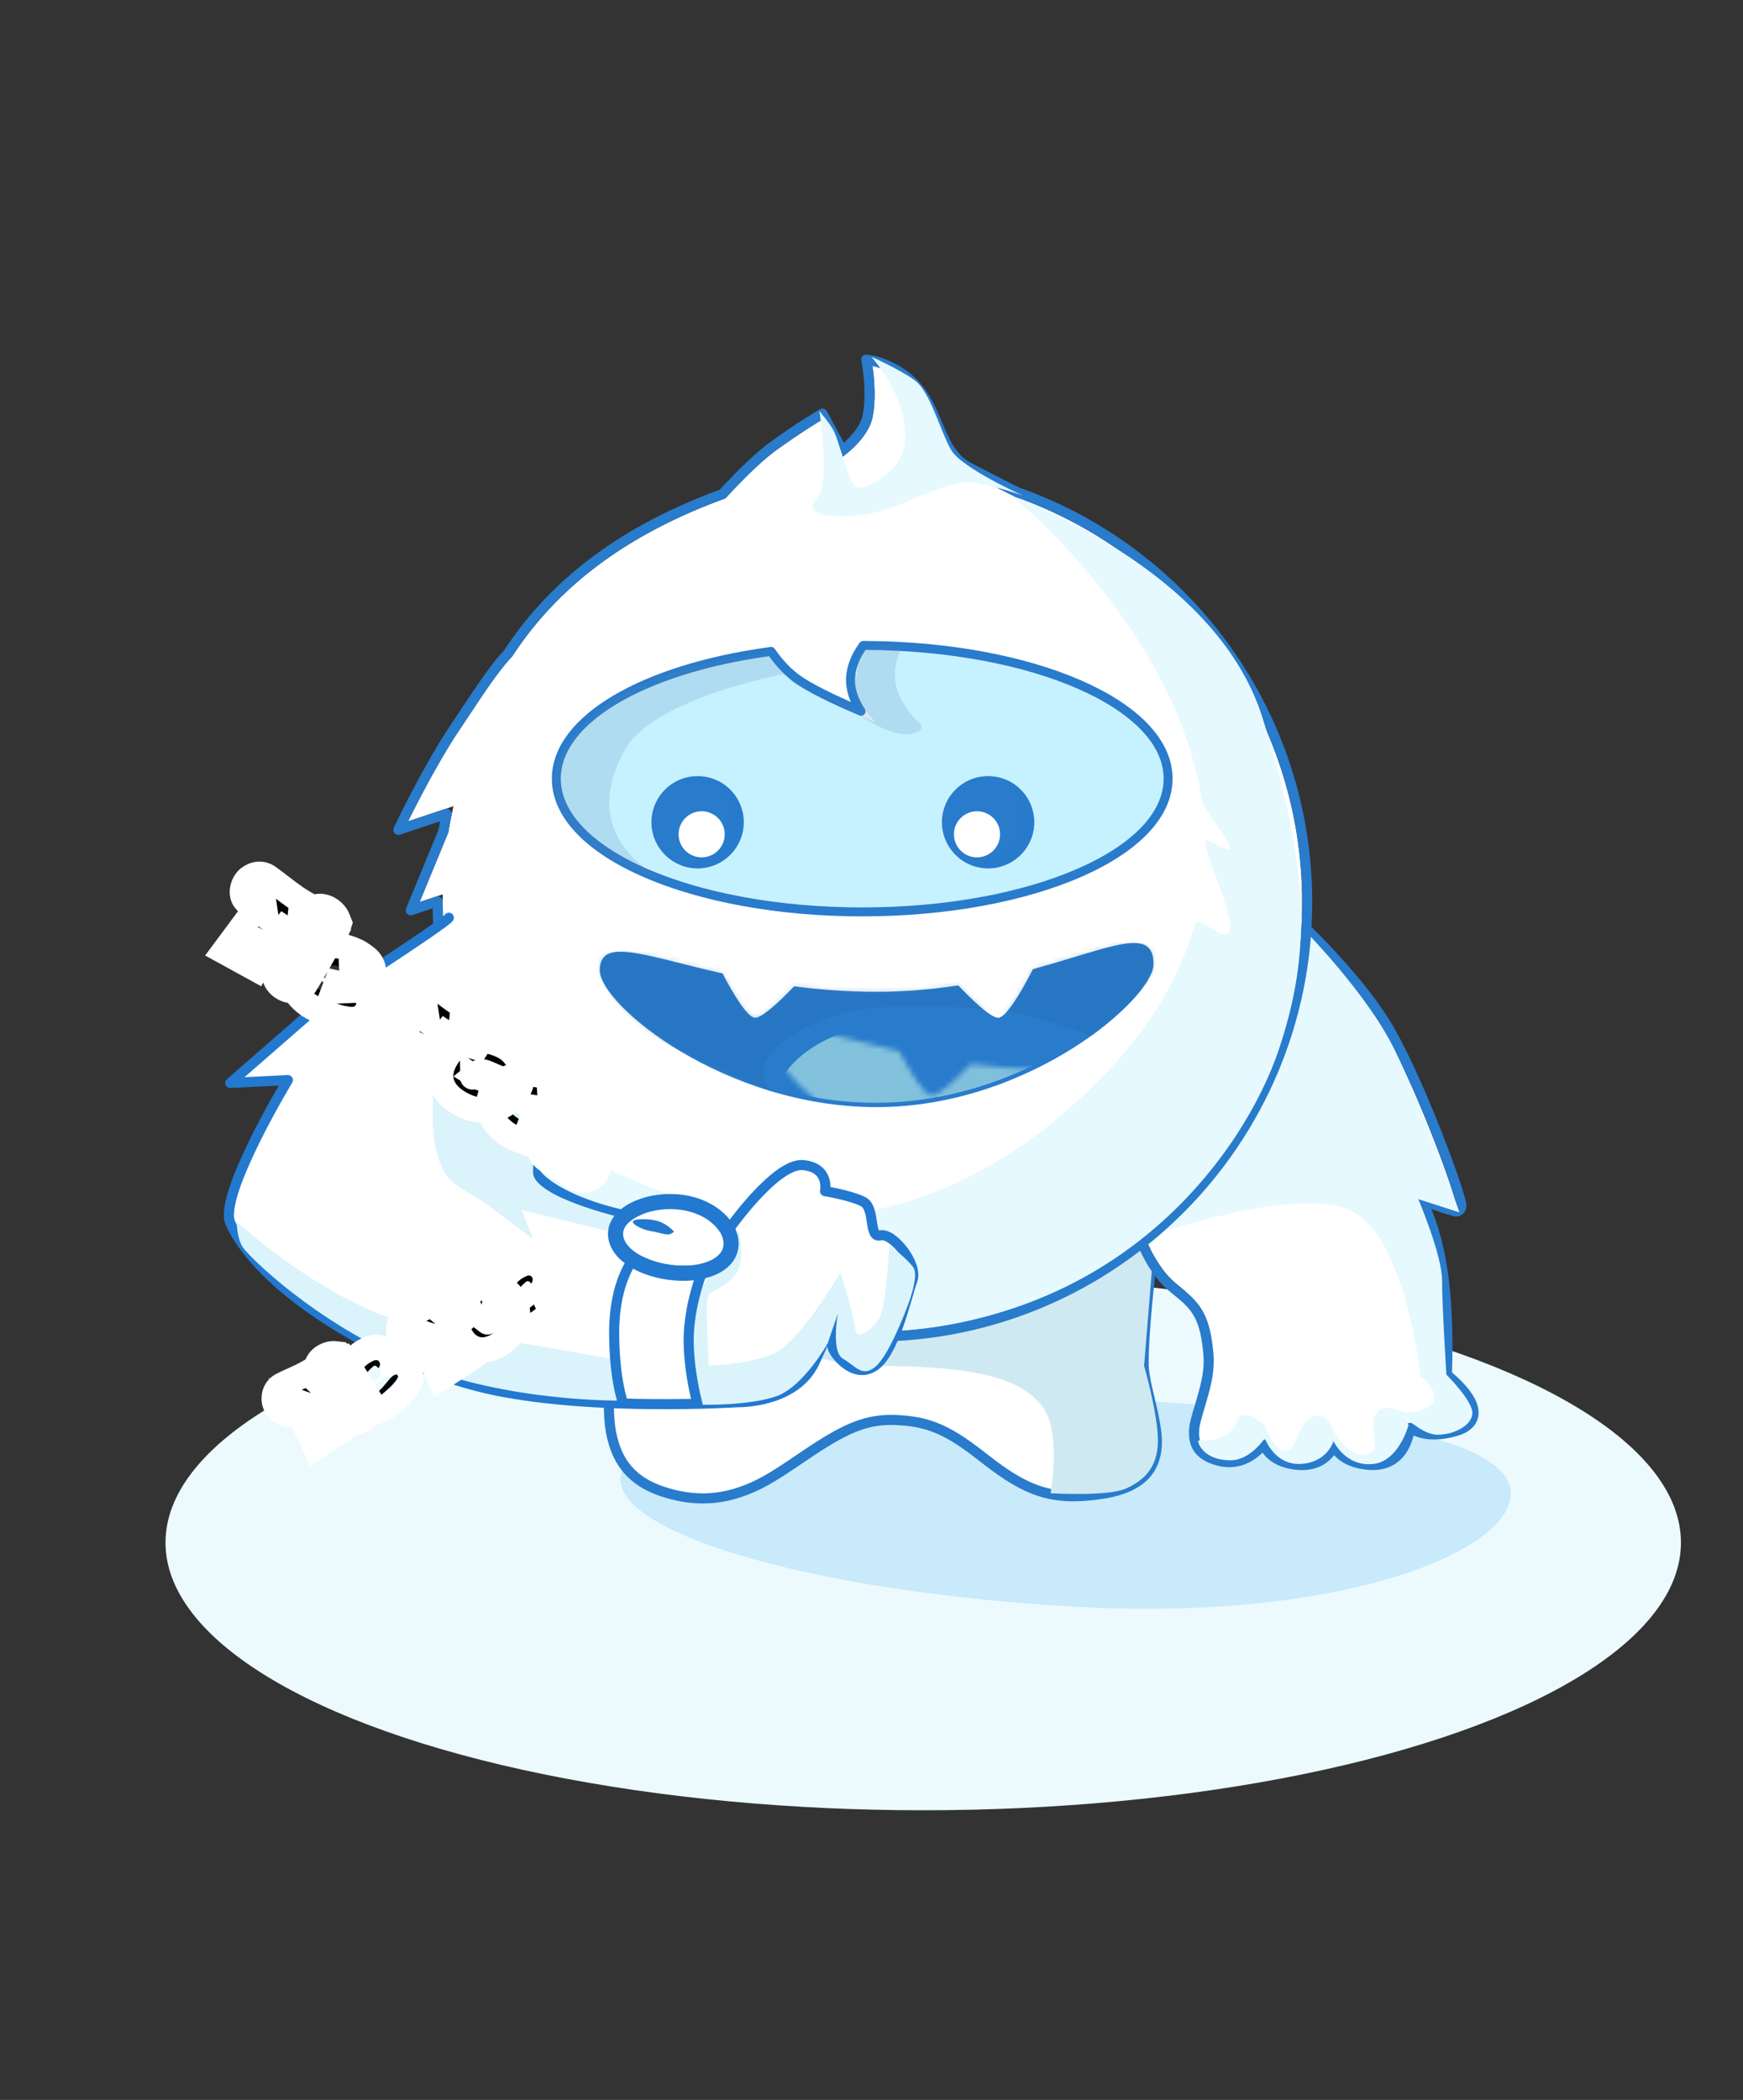 <svg xmlns="http://www.w3.org/2000/svg" width="337" height="406" viewBox="0 0 337 406" xmlns:xlink="http://www.w3.org/1999/xlink">
  <rect x="0" y="0" width="337" height="406" fill="#333333" stroke="none"/>
  <defs>
    <path id="a" d="M0.269,0.416 C0.269,0.416 3.403,13.342 4.038,24.367 C4.674,35.391 0.517,48.66 13.461,53.046 C33.764,59.837 41.337,38.201 59.018,39.238 C76.698,40.276 77.652,56.641 98.148,53.495 C114.452,50.992 105.334,37.84 105.334,29.046 C105.334,20.251 107.79,2.283 107.79,2.283 L0.269,0.416 Z"/>
    <path id="b" d="M212.614,110.434 C212.614,110.434 224.443,121.587 229.688,131.07 C236.724,143.789 244.501,166.221 243.005,164.119 C240.7,163.805 236.727,161.735 234.395,161.858 C234.395,161.858 237.112,164.287 239.102,174.131 C241.092,183.976 240.363,197.246 240.363,197.246 C240.363,197.246 250.112,204.616 242.886,206.729 C235.661,208.841 233.426,204.951 233.426,204.951 C233.426,204.951 233.702,213.749 226.489,213.248 C219.275,212.747 219.551,207.321 219.551,207.321 C219.551,207.321 219.006,213.806 212.614,213.248 C206.222,212.69 206.307,207.914 206.307,207.914 C206.307,207.914 202.844,214.803 196.217,212.063 C189.589,209.323 197.105,201.751 196.217,192.504 C195.329,183.258 192.306,182.039 188.649,178.873 C184.991,175.706 182.973,169.983 182.973,169.983 L212.614,110.434 Z"/>
    <path id="c" d="M61.347,27.353 C62.913,25.677 67.397,20.754 71.375,17.898 C76.175,14.45 79.739,12.324 79.739,12.324 L83.642,19.57 C83.642,19.57 88.833,16.109 89.776,11.767 C90.718,7.424 89.776,1.735 89.776,1.735 C89.776,1.735 95.354,2.782 98.698,7.865 C102.041,12.949 102.363,19.302 108.177,22.356 C111.009,23.844 114.522,25.623 117.38,27.057 C149.684,38.443 172.86,69.238 172.86,105.401 C172.86,151.235 135.631,188.446 89.776,188.446 C43.92,188.446 6.691,151.235 6.691,105.401 C6.691,104.903 6.696,104.406 6.705,103.91 L2.23,105.401 L7.782,91.926 C8.06,90.223 8.39,88.539 8.771,86.873 L0,89.795 C0,89.795 5.237,79.012 10.037,71.96 C12.807,67.89 17.023,61.091 20.093,57.954 C29.844,42.98 44.295,33.567 61.347,27.353 Z"/>
    <path id="d" d="M60.649,1.156 C92.514,1.303 118.278,12.399 118.278,26.045 C118.278,39.782 92.168,50.934 60.008,50.934 C27.847,50.934 1.737,39.782 1.737,26.045 C1.737,14.993 18.635,5.615 41.988,2.37 C43.209,4.082 45.047,6.226 47.462,7.843 C52.192,11.011 62.517,15.089 62.517,15.089 C62.517,15.089 58.448,11.1 58.614,6.728 C58.697,4.526 59.687,2.563 60.649,1.156 Z"/>
    <path id="e" d="M83.743,5.055 C98.732,0.968 107.163,-3.462 107.062,4.136 C106.974,10.749 83.076,31.725 53.531,31.725 C23.986,31.725 -0.077,11.864 0,5.251 C0.076,-1.267 8.588,2.477 23.742,5.881 C25.803,9.856 28.536,14.364 29.988,14.447 C31.358,14.525 34.784,11.289 37.578,8.375 C42.481,9.014 47.81,9.431 53.531,9.431 C59.177,9.431 64.448,8.944 69.308,8.191 C72.133,11.151 75.676,14.526 77.075,14.447 C78.629,14.359 81.649,9.202 83.743,5.055 Z"/>
    <path id="g" d="M0,13.13 C2.911,5.594 13.57,0 26.258,0 C36.249,0 44.981,3.468 49.664,8.621 C41.026,12.787 30.542,15.862 19.23,15.862 C12.457,15.862 5.972,14.818 0,13.13 Z"/>
    <path id="i" d="M91.855,175.578 C97.249,175.578 101.622,173.332 101.622,170.561 C101.622,167.79 97.953,164.761 92.559,164.761 C87.165,164.761 82.089,167.79 82.089,170.561 C82.089,173.332 86.461,175.578 91.855,175.578 Z"/>
    <path id="j" d="M11.866,125.659 L10.075,125.619 C9.606,125.619 9.063,125.666 8.446,125.759 C8.419,126.282 8.365,126.959 8.285,127.789 C8.003,130.737 7.862,132.649 7.862,133.527 C7.862,134.404 7.876,135.024 7.903,135.386 L6.012,135.526 L6.635,125.599 L2.35,125.357 C2.243,125.357 2.159,125.27 2.099,125.096 C2.038,124.922 2.008,124.761 2.008,124.614 C2.008,124.467 2.069,124.306 2.189,124.132 C2.31,123.957 2.451,123.87 2.612,123.87 C3.591,123.911 4.577,123.977 5.569,124.071 C7.406,124.232 8.969,124.312 10.256,124.312 L11.503,124.272 C12.482,124.245 13.455,124.138 14.42,123.951 C14.635,123.991 14.769,124.326 14.823,124.956 C14.836,125.09 14.843,125.197 14.843,125.277 C13.958,125.532 12.965,125.659 11.866,125.659 Z M17.196,126.081 C17.371,128.586 17.518,131.487 17.639,134.783 C17.559,135.198 17.237,135.406 16.673,135.406 C16.526,135.406 16.375,135.376 16.221,135.315 C16.067,135.255 15.969,135.171 15.929,135.064 L15.929,126.081 L17.196,126.081 Z M15.326,123.348 C15.326,122.879 15.601,122.644 16.15,122.644 C16.513,122.644 16.808,122.725 17.036,122.886 C17.076,123.033 17.096,123.177 17.096,123.318 C17.096,123.458 17.042,123.596 16.935,123.73 C16.828,123.864 16.667,123.931 16.452,123.931 C16.238,123.931 16.023,123.88 15.808,123.78 C15.594,123.679 15.433,123.535 15.326,123.348 Z M26.641,133.406 C27.184,133.185 27.718,132.981 28.241,132.793 C28.764,132.606 29.263,132.512 29.739,132.512 C30.215,132.512 30.453,132.659 30.453,132.954 C30.453,133.021 30.437,133.125 30.403,133.266 C30.37,133.406 30.189,133.574 29.86,133.768 C29.531,133.962 29.129,134.146 28.653,134.321 C28.177,134.495 27.657,134.656 27.094,134.803 C26.531,134.95 25.981,135.078 25.444,135.185 C24.331,135.413 23.54,135.526 23.071,135.526 C22.601,135.526 22.095,135.473 21.552,135.366 C21.009,135.258 20.502,135.084 20.033,134.843 C18.947,134.28 18.404,133.45 18.404,132.351 L18.404,131.869 C18.404,131.628 18.504,131.283 18.705,130.834 C18.906,130.385 19.208,129.936 19.611,129.487 C20.013,129.039 20.482,128.627 21.019,128.251 C22.145,127.448 23.325,126.925 24.559,126.684 C24.988,126.59 25.347,126.543 25.635,126.543 C25.924,126.543 26.162,126.547 26.35,126.553 C26.537,126.56 26.732,126.573 26.933,126.593 C27.134,126.614 27.309,126.664 27.456,126.744 C27.805,126.918 27.979,127.26 27.979,127.769 C27.979,128.091 27.751,128.405 27.295,128.714 C27.174,128.794 27.067,128.868 26.973,128.935 C26.906,128.627 26.819,128.365 26.712,128.151 C26.604,127.937 26.37,127.829 26.008,127.829 C24.425,128.164 23.064,128.667 21.924,129.337 C20.636,130.1 19.993,130.904 19.993,131.748 C19.993,131.842 19.999,131.943 20.013,132.05 C20.013,132.907 20.341,133.517 20.999,133.879 C21.495,134.146 22.135,134.28 22.92,134.28 C23.704,134.28 24.385,134.19 24.962,134.009 C25.538,133.828 26.098,133.627 26.641,133.406 Z M49.102,125.659 L47.311,125.619 C46.842,125.619 46.299,125.666 45.682,125.759 C45.655,126.282 45.601,126.959 45.521,127.789 C45.239,130.737 45.098,132.649 45.098,133.527 C45.098,134.404 45.112,135.024 45.139,135.386 L43.248,135.526 L43.871,125.599 L39.586,125.357 C39.479,125.357 39.395,125.27 39.335,125.096 C39.275,124.922 39.245,124.761 39.245,124.614 C39.245,124.467 39.305,124.306 39.426,124.132 C39.546,123.957 39.687,123.87 39.848,123.87 C40.827,123.911 41.813,123.977 42.805,124.071 C44.643,124.232 46.205,124.312 47.492,124.312 L48.74,124.272 C49.719,124.245 50.691,124.138 51.657,123.951 C51.871,123.991 52.005,124.326 52.059,124.956 C52.072,125.09 52.079,125.197 52.079,125.277 C51.194,125.532 50.201,125.659 49.102,125.659 Z M53.125,131.708 C53.125,130.127 53.809,128.854 55.177,127.89 C56.263,127.126 57.571,126.664 59.1,126.503 L59.663,126.503 C59.958,126.503 60.354,126.59 60.85,126.764 C61.95,127.139 62.701,127.803 63.103,128.754 C63.264,129.129 63.344,129.447 63.344,129.708 C63.344,129.97 63.338,130.154 63.324,130.261 C63.324,131.936 62.687,133.256 61.413,134.22 C60.233,135.104 58.758,135.547 56.988,135.547 C55.713,135.547 54.751,135.252 54.101,134.662 C53.45,134.073 53.125,133.088 53.125,131.708 Z M54.513,132.19 C54.513,133.021 54.734,133.584 55.177,133.879 C55.512,134.093 56.076,134.2 56.867,134.2 C57.658,134.2 58.355,134.14 58.959,134.019 C59.562,133.899 60.099,133.691 60.568,133.396 C61.574,132.753 62.077,131.755 62.077,130.402 C62.077,129.598 61.863,128.941 61.433,128.432 C60.964,127.883 60.347,127.608 59.583,127.608 C59.06,127.702 58.533,127.803 58.003,127.91 C57.474,128.017 56.974,128.225 56.505,128.533 C55.485,129.189 54.822,130.408 54.513,132.19 Z M72.347,133.406 C72.89,133.185 73.423,132.981 73.946,132.793 C74.469,132.606 74.969,132.512 75.445,132.512 C75.921,132.512 76.159,132.659 76.159,132.954 C76.159,133.021 76.142,133.125 76.109,133.266 C76.075,133.406 75.894,133.574 75.565,133.768 C75.237,133.962 74.834,134.146 74.358,134.321 C73.882,134.495 73.363,134.656 72.799,134.803 C72.236,134.95 71.686,135.078 71.15,135.185 C70.037,135.413 69.245,135.526 68.776,135.526 C68.307,135.526 67.8,135.473 67.257,135.366 C66.714,135.258 66.208,135.084 65.738,134.843 C64.652,134.28 64.109,133.45 64.109,132.351 L64.109,131.869 C64.109,131.628 64.209,131.283 64.411,130.834 C64.612,130.385 64.914,129.936 65.316,129.487 C65.718,129.039 66.188,128.627 66.724,128.251 C67.851,127.448 69.031,126.925 70.265,126.684 C70.694,126.59 71.053,126.543 71.341,126.543 C71.629,126.543 71.867,126.547 72.055,126.553 C72.243,126.56 72.437,126.573 72.638,126.593 C72.84,126.614 73.014,126.664 73.161,126.744 C73.51,126.918 73.684,127.26 73.684,127.769 C73.684,128.091 73.456,128.405 73.001,128.714 C72.88,128.794 72.773,128.868 72.679,128.935 C72.612,128.627 72.524,128.365 72.417,128.151 C72.31,127.937 72.075,127.829 71.713,127.829 C70.13,128.164 68.769,128.667 67.629,129.337 C66.342,130.1 65.698,130.904 65.698,131.748 C65.698,131.842 65.705,131.943 65.718,132.05 C65.718,132.907 66.047,133.517 66.704,133.879 C67.2,134.146 67.841,134.28 68.625,134.28 C69.41,134.28 70.09,134.19 70.667,134.009 C71.244,133.828 71.804,133.627 72.347,133.406 Z M77.145,134.843 C77.145,134.736 77.265,134.625 77.507,134.512 C77.748,134.398 77.963,134.294 78.15,134.2 C78.432,134.2 78.623,134.257 78.724,134.371 C78.824,134.485 78.875,134.635 78.875,134.823 C78.875,135.011 78.834,135.151 78.754,135.245 C78.673,135.339 78.573,135.406 78.452,135.446 C78.251,135.513 77.983,135.547 77.647,135.547 C77.312,135.547 77.145,135.312 77.145,134.843 Z M80.041,134.843 C80.041,134.736 80.162,134.625 80.403,134.512 C80.645,134.398 80.859,134.294 81.047,134.2 C81.329,134.2 81.52,134.257 81.621,134.371 C81.721,134.485 81.771,134.635 81.771,134.823 C81.771,135.011 81.731,135.151 81.651,135.245 C81.57,135.339 81.47,135.406 81.349,135.446 C81.148,135.513 80.88,135.547 80.544,135.547 C80.209,135.547 80.041,135.312 80.041,134.843 Z M83.421,135.547 C83.099,135.547 82.938,135.312 82.938,134.843 C82.938,134.736 83.106,134.602 83.441,134.441 L83.964,134.2 C84.447,134.2 84.688,134.421 84.688,134.863 C84.688,135.319 84.266,135.547 83.421,135.547 Z"/>
    <path id="k" d="M23.87,198.814 L22.698,199.429 C22.395,199.597 22.061,199.822 21.696,200.103 C21.866,200.451 22.074,200.907 22.319,201.473 C23.195,203.479 23.789,204.765 24.104,205.333 C24.419,205.9 24.65,206.296 24.797,206.52 L23.625,207.288 L20.468,200.648 L17.612,202.025 C17.542,202.064 17.457,202.037 17.355,201.946 C17.254,201.855 17.177,201.762 17.124,201.667 C17.071,201.572 17.052,201.446 17.068,201.291 C17.084,201.135 17.143,201.028 17.247,200.97 C17.895,200.646 18.556,200.337 19.231,200.042 C20.476,199.488 21.515,198.981 22.347,198.52 L23.139,198.048 C23.762,197.68 24.352,197.263 24.909,196.796 C25.062,196.745 25.268,196.914 25.529,197.301 C25.586,197.383 25.628,197.45 25.657,197.502 C25.177,197.983 24.581,198.421 23.87,198.814 Z M27.467,197.179 C28.478,198.736 29.614,200.558 30.874,202.645 C30.971,202.942 30.837,203.192 30.473,203.394 C30.378,203.446 30.269,203.481 30.148,203.497 C30.027,203.513 29.934,203.494 29.869,203.439 L26.648,197.633 L27.467,197.179 Z M25.277,196.082 C25.109,195.779 25.203,195.529 25.558,195.332 C25.792,195.203 26.012,195.149 26.217,195.172 C26.296,195.252 26.36,195.338 26.411,195.429 C26.461,195.52 26.476,195.628 26.455,195.753 C26.433,195.878 26.353,195.979 26.215,196.056 C26.076,196.133 25.919,196.177 25.744,196.189 C25.57,196.201 25.414,196.165 25.277,196.082 Z M36.199,198.533 C36.47,198.196 36.742,197.873 37.012,197.565 C37.283,197.256 37.572,197.017 37.88,196.847 C38.188,196.676 38.395,196.686 38.5,196.877 C38.524,196.92 38.551,196.993 38.58,197.096 C38.608,197.199 38.551,197.372 38.409,197.615 C38.266,197.858 38.072,198.121 37.827,198.404 C37.581,198.687 37.303,198.977 36.992,199.274 C36.681,199.571 36.371,199.85 36.063,200.111 C35.425,200.657 34.954,201.014 34.651,201.182 C34.348,201.35 34.001,201.496 33.612,201.621 C33.222,201.747 32.832,201.815 32.443,201.827 C31.539,201.852 30.89,201.51 30.496,200.8 L30.323,200.488 C30.236,200.332 30.178,200.073 30.147,199.711 C30.116,199.349 30.15,198.951 30.249,198.517 C30.348,198.083 30.504,197.649 30.716,197.214 C31.156,196.291 31.731,195.531 32.442,194.934 C32.686,194.719 32.901,194.561 33.087,194.458 C33.274,194.354 33.429,194.271 33.552,194.208 C33.676,194.146 33.807,194.085 33.944,194.026 C34.081,193.967 34.212,193.937 34.336,193.936 C34.624,193.924 34.859,194.082 35.042,194.411 C35.157,194.619 35.122,194.904 34.938,195.266 C34.889,195.362 34.846,195.448 34.809,195.524 C34.656,195.349 34.506,195.212 34.359,195.111 C34.213,195.011 34.023,195.026 33.789,195.156 C32.886,195.939 32.187,196.75 31.69,197.591 C31.132,198.546 31.004,199.296 31.307,199.841 C31.34,199.902 31.381,199.965 31.428,200.029 C31.735,200.583 32.166,200.86 32.721,200.858 C33.138,200.854 33.6,200.711 34.107,200.43 C34.614,200.15 35.021,199.848 35.329,199.524 C35.637,199.201 35.927,198.871 36.199,198.533 Z M47.937,185.487 L46.766,186.102 C46.462,186.27 46.128,186.495 45.763,186.776 C45.933,187.123 46.141,187.58 46.387,188.146 C47.262,190.151 47.857,191.438 48.171,192.005 C48.486,192.572 48.717,192.968 48.864,193.192 L47.692,193.96 L44.535,187.32 L41.679,188.698 C41.61,188.736 41.524,188.71 41.423,188.619 C41.321,188.528 41.244,188.435 41.191,188.34 C41.138,188.244 41.12,188.119 41.135,187.963 C41.151,187.807 41.211,187.701 41.315,187.643 C41.962,187.319 42.623,187.009 43.298,186.714 C44.543,186.161 45.582,185.654 46.414,185.193 L47.206,184.72 C47.829,184.353 48.419,183.935 48.976,183.468 C49.129,183.418 49.336,183.586 49.596,183.974 C49.653,184.056 49.696,184.123 49.725,184.175 C49.244,184.656 48.648,185.093 47.937,185.487 Z M52.707,187.957 C52.14,186.935 52.126,185.867 52.664,184.754 C53.092,183.872 53.772,183.105 54.702,182.454 L55.066,182.252 C55.257,182.147 55.544,182.062 55.927,181.997 C56.772,181.845 57.496,182.005 58.097,182.476 C58.335,182.661 58.502,182.838 58.595,183.007 C58.689,183.176 58.751,183.297 58.78,183.371 C59.381,184.454 59.443,185.534 58.965,186.614 C58.519,187.608 57.724,188.422 56.58,189.055 C55.757,189.511 55.029,189.665 54.397,189.517 C53.765,189.369 53.202,188.849 52.707,187.957 Z M53.777,187.772 C54.075,188.309 54.42,188.593 54.812,188.625 C55.105,188.644 55.508,188.511 56.019,188.228 C56.531,187.945 56.96,187.656 57.307,187.363 C57.654,187.069 57.926,186.742 58.123,186.384 C58.543,185.608 58.51,184.783 58.025,183.908 C57.736,183.389 57.362,183.041 56.902,182.866 C56.402,182.679 55.905,182.722 55.411,182.996 C55.106,183.244 54.802,183.497 54.498,183.756 C54.194,184.015 53.946,184.328 53.753,184.695 C53.329,185.484 53.338,186.51 53.777,187.772 Z M65.74,182.175 C66.012,181.837 66.283,181.514 66.554,181.206 C66.825,180.898 67.114,180.658 67.422,180.488 C67.729,180.317 67.936,180.327 68.042,180.518 C68.066,180.561 68.092,180.634 68.121,180.737 C68.15,180.84 68.093,181.013 67.95,181.256 C67.807,181.5 67.613,181.763 67.368,182.046 C67.123,182.329 66.845,182.619 66.533,182.915 C66.222,183.212 65.912,183.491 65.604,183.753 C64.966,184.298 64.496,184.655 64.192,184.823 C63.889,184.991 63.543,185.138 63.153,185.263 C62.764,185.388 62.374,185.457 61.984,185.469 C61.08,185.494 60.431,185.151 60.037,184.441 L59.864,184.129 C59.778,183.974 59.719,183.715 59.688,183.352 C59.657,182.99 59.691,182.592 59.79,182.158 C59.889,181.724 60.045,181.29 60.257,180.855 C60.697,179.933 61.272,179.172 61.983,178.575 C62.227,178.361 62.442,178.202 62.629,178.099 C62.815,177.996 62.97,177.913 63.094,177.85 C63.217,177.787 63.348,177.726 63.485,177.667 C63.622,177.608 63.753,177.578 63.877,177.577 C64.165,177.565 64.4,177.723 64.583,178.052 C64.698,178.26 64.664,178.545 64.48,178.908 C64.43,179.003 64.387,179.089 64.351,179.166 C64.197,178.991 64.047,178.853 63.901,178.753 C63.755,178.653 63.564,178.667 63.33,178.797 C62.428,179.58 61.728,180.392 61.231,181.233 C60.673,182.187 60.545,182.937 60.848,183.483 C60.882,183.543 60.922,183.606 60.969,183.67 C61.277,184.225 61.708,184.501 62.262,184.5 C62.679,184.495 63.141,184.353 63.648,184.072 C64.155,183.791 64.563,183.489 64.87,183.166 C65.178,182.842 65.468,182.512 65.74,182.175 Z M69.356,181.386 C69.318,181.317 69.356,181.202 69.471,181.042 C69.587,180.882 69.688,180.738 69.776,180.61 C69.958,180.51 70.102,180.478 70.208,180.516 C70.313,180.553 70.4,180.633 70.467,180.754 C70.535,180.875 70.559,180.981 70.541,181.07 C70.522,181.159 70.481,181.239 70.418,181.308 C70.312,181.423 70.15,181.541 69.934,181.661 C69.717,181.781 69.524,181.689 69.356,181.386 Z M71.229,180.349 C71.19,180.28 71.229,180.165 71.344,180.005 C71.459,179.845 71.56,179.701 71.648,179.574 C71.83,179.473 71.974,179.441 72.08,179.479 C72.186,179.516 72.272,179.596 72.34,179.717 C72.407,179.838 72.431,179.944 72.413,180.033 C72.395,180.123 72.354,180.202 72.29,180.271 C72.184,180.386 72.023,180.504 71.806,180.624 C71.589,180.744 71.397,180.652 71.229,180.349 Z M73.665,179.594 C73.457,179.71 73.269,179.616 73.101,179.313 C73.063,179.243 73.123,179.097 73.282,178.873 L73.533,178.53 C73.846,178.357 74.081,178.413 74.239,178.699 C74.403,178.994 74.211,179.292 73.665,179.594 Z"/>
  </defs>
  <g fill="none" fill-rule="evenodd">
    <rect width="337" height="406"/>
    <g transform="translate(32 69)">
      <ellipse cx="146.5" cy="229.252" fill="#ECFAFE" rx="146.5" ry="51.748"/>
      <path fill="#C8EAFA" d="M178.19,241.51 C228.079,241.51 259.904,226.755 259.904,215.578 C259.904,204.402 228.079,201.037 178.19,201.037 C128.301,201.037 87.858,210.097 87.858,221.274 C87.858,232.45 128.301,241.51 178.19,241.51 Z" transform="rotate(3 173.881 221.274)"/>
      <g transform="translate(6.377)">
        <g transform="translate(76.427 165.362)">
          <g stroke-linecap="round" stroke-linejoin="round">
            <use fill="#FFFFFF" xlink:href="#a"/>
            <path stroke="#297BCC" stroke-width="1.95" d="M-0.679,0.646 C-0.649,0.767 -0.593,1.004 -0.514,1.346 C-0.383,1.917 -0.236,2.573 -0.078,3.305 C0.375,5.396 0.827,7.667 1.25,10.039 C1.874,13.544 2.376,16.959 2.713,20.166 C2.869,21.649 2.987,23.071 3.065,24.423 C3.172,26.275 3.155,28.038 3.043,31.185 C3.033,31.481 3.033,31.481 3.022,31.778 C2.776,38.606 2.888,41.513 3.883,44.789 C5.23,49.219 8.151,52.276 13.148,53.969 C18.599,55.793 23.467,55.757 28.252,54.138 C31.84,52.925 34.43,51.401 40.008,47.59 C40.03,47.575 40.03,47.575 40.052,47.56 C48.625,41.703 52.722,39.846 58.961,40.212 C65.228,40.579 68.821,42.393 75.13,47.31 C75.447,47.558 75.641,47.709 75.765,47.806 C83.74,54.019 88.714,55.929 98.296,54.458 C104.014,53.581 107.231,51.348 108.373,47.776 C109.233,45.086 108.952,42.32 107.744,37.217 C107.689,36.989 107.638,36.775 107.553,36.418 C106.608,32.471 106.309,30.869 106.309,29.046 C106.309,26.361 106.541,22.628 106.957,18.122 C107.124,16.319 107.317,14.426 107.531,12.473 C107.799,10.032 108.086,7.623 108.373,5.35 C108.474,4.555 108.567,3.834 108.651,3.2 C108.701,2.82 108.737,2.554 108.756,2.415 L108.904,1.327 L107.807,1.308 L0.286,-0.559 L-0.976,-0.581 L-0.679,0.646 Z"/>
          </g>
          <path fill="#CEE9F1" d="M2.75,7.667 C2.75,7.667 33.435,29.719 54.316,29.719 C75.197,29.719 82.617,32.504 86.595,37.381 C90.573,42.258 88.314,54.337 88.314,54.337 C88.314,54.337 99.358,55.018 102.88,53.445 C106.401,51.871 109.072,49.313 109.072,44.164 C109.072,39.015 106.401,29.719 106.401,29.719 L108.585,2.788 C108.585,2.788 86.914,23.511 52.788,23.511 C18.662,23.511 2.75,7.667 2.75,7.667 Z" style="mix-blend-mode:darken"/>
        </g>
        <g stroke-linecap="round" stroke-linejoin="round">
          <use fill="#FFFFFF" xlink:href="#b"/>
          <path stroke="#297BCC" stroke-width="1.95" d="M205.889,210.257 C206.032,210.556 206.206,210.86 206.417,211.163 C207.594,212.861 209.602,213.964 212.529,214.219 C215.825,214.507 218.11,213.156 219.442,210.778 C219.465,210.736 219.488,210.694 219.511,210.653 C219.548,210.713 219.585,210.774 219.624,210.834 C220.873,212.76 223.101,213.99 226.421,214.221 C230.128,214.478 232.489,212.601 233.645,209.445 C233.925,208.681 234.119,207.88 234.242,207.069 C236.321,208.435 239.273,208.801 243.16,207.665 C246.477,206.695 247.267,204.443 245.875,201.811 C245.374,200.865 244.613,199.89 243.661,198.899 C243.069,198.284 242.437,197.699 241.806,197.162 C241.649,197.029 241.5,196.905 241.361,196.792 C241.375,196.459 241.39,196.079 241.403,195.656 C241.556,190.822 241.474,185.458 240.984,180.385 C240.758,178.05 240.452,175.89 240.058,173.938 C239.653,171.937 239.201,170.145 238.708,168.551 C238.008,166.286 237.256,164.504 236.491,163.146 C237.02,163.291 237.634,163.486 238.356,163.734 C238.521,163.79 238.691,163.849 238.91,163.926 C240.966,164.644 241.748,164.897 242.546,165.035 C242.559,165.044 242.573,165.053 242.587,165.062 C243.082,165.385 243.789,165.251 244.068,164.636 C244.211,164.32 244.194,164.091 244.109,163.641 C244.017,163.159 243.801,162.379 243.475,161.339 C242.808,159.21 241.726,156.143 240.457,152.806 C237.3,144.501 233.704,136.315 230.541,130.598 C229.864,129.374 229.063,128.092 228.148,126.757 C226.716,124.667 225.024,122.475 223.125,120.216 C220.972,117.656 218.667,115.143 216.363,112.781 C215.557,111.954 214.808,111.205 214.135,110.547 C213.899,110.316 213.689,110.113 213.508,109.94 C213.399,109.835 213.323,109.763 213.283,109.725 L213.283,109.725 L212.327,108.823 L211.741,110 L182.1,169.548 L181.916,169.918 L182.053,170.307 C182.087,170.404 182.151,170.576 182.245,170.812 C182.399,171.2 182.582,171.632 182.793,172.095 C183.396,173.42 184.107,174.746 184.926,175.988 C185.868,177.416 186.894,178.643 188.01,179.61 C188.333,179.889 188.654,180.157 189.083,180.508 C189.196,180.601 189.341,180.719 189.593,180.925 C189.792,181.087 189.941,181.21 190.084,181.329 C193.392,184.078 194.654,186.428 195.246,192.597 C195.511,195.356 195.081,197.861 193.94,201.705 C192.576,206.298 192.491,206.631 192.484,208.151 C192.473,210.402 193.528,212.006 195.844,212.964 C199.551,214.496 202.728,213.515 205.216,210.995 C205.46,210.748 205.685,210.5 205.889,210.257 Z"/>
        </g>
        <path fill="#E6F9FF" d="M213.813,110.823 C213.813,110.823 225.822,122.961 231.188,133.822 C236.554,144.682 243.803,165.408 243.803,165.408 L235.845,162.85 C235.845,162.85 240.436,173.643 240.436,178.52 C240.436,183.398 241.275,196.766 241.275,196.766 C241.275,196.766 246.298,201.754 246.298,204.173 C246.298,206.593 242.726,208.394 239.584,208.394 C236.443,208.394 233.023,204.606 233.023,204.606 C233.023,204.606 233.945,206.324 233.932,206.564 C233.918,206.805 231.978,213.464 227.238,214.036 C221.758,214.697 219.445,209.629 219.445,209.629 C219.445,209.629 218.33,213.701 213.186,214.036 C208.042,214.371 206.163,209.074 206.163,209.074 C206.163,209.074 203.387,213.34 199.529,213.34 C194.555,213.34 193.271,210.231 193.271,209.629 C193.271,209.026 198.694,210.828 200.92,205.653 C202.118,202.866 206.163,206.564 206.163,206.564 C206.163,206.564 207.904,211.373 210.028,211.547 C212.152,211.721 212.263,207.458 214.407,205.653 C218.072,202.566 219.445,207.733 219.445,207.733 C219.445,207.733 222.475,213.081 225.871,212.154 C229.266,211.228 226.051,207.495 227.543,204.606 C229.036,201.717 233.023,204.173 233.023,204.173 C233.023,204.173 237.889,204.197 238.777,201.836 C239.665,199.476 236.268,197.191 236.268,197.191 C236.268,197.191 233.475,170.005 222.705,165.014 C211.935,160.024 183.333,170.192 183.333,170.192 C183.333,170.192 200.55,154.179 205.813,140.053 C211.076,125.927 213.813,110.823 213.813,110.823 Z" style="mix-blend-mode:darken"/>
        <g transform="translate(40.526)">
          <g stroke-linecap="round" stroke-linejoin="round">
            <use fill="#FFFFFF" xlink:href="#c"/>
            <path stroke="#297BCC" stroke-width="1.95" d="M60.792,26.517 C42.334,33.283 28.576,43.183 19.328,57.342 C18.063,58.648 16.579,60.565 14.775,63.15 C14.33,63.788 13.866,64.465 13.366,65.205 C12.652,66.264 9.848,70.504 9.231,71.412 C8.863,71.953 8.486,72.525 8.1,73.126 C7.265,74.429 6.396,75.862 5.502,77.402 C3.982,80.021 2.461,82.825 1.011,85.627 C0.504,86.608 0.042,87.519 -0.367,88.337 C-0.51,88.623 -0.636,88.878 -0.744,89.097 C-0.809,89.23 -0.853,89.321 -0.877,89.369 L-1.889,91.452 L0.308,90.72 L7.454,88.34 C7.226,89.44 7.021,90.546 6.838,91.658 L1.329,105.03 L0.517,106.999 L2.539,106.326 L5.716,105.267 C5.716,105.312 5.716,105.356 5.716,105.401 C5.716,151.773 43.382,189.421 89.776,189.421 C136.17,189.421 173.835,151.773 173.835,105.401 C173.835,69.523 151.08,37.928 117.762,26.158 C114.26,24.401 111.1,22.79 108.631,21.493 C105.74,19.975 104.428,18.019 102.395,13.175 C102.264,12.864 102.192,12.691 102.132,12.55 C102.031,12.31 101.947,12.11 101.865,11.918 C101.026,9.954 100.36,8.619 99.512,7.33 C98.561,5.883 97.391,4.662 96.052,3.647 C94.728,2.643 93.313,1.894 91.898,1.359 C91.041,1.035 90.364,0.853 89.956,0.776 L88.586,0.519 L88.814,1.894 C88.826,1.965 88.847,2.106 88.876,2.31 C88.923,2.654 88.971,3.044 89.016,3.472 C89.213,5.361 89.284,7.305 89.157,9.106 C89.094,9.995 88.984,10.817 88.823,11.56 C88.49,13.093 87.51,14.667 86.073,16.19 C85.42,16.882 84.717,17.516 84.015,18.076 C83.999,18.089 83.982,18.102 83.966,18.115 L80.597,11.862 L80.114,10.965 L79.239,11.487 C79.124,11.556 78.905,11.688 78.594,11.881 C78.077,12.201 77.486,12.574 76.828,12.999 C74.952,14.21 72.92,15.587 70.806,17.106 C70.216,17.529 69.601,18.007 68.963,18.535 C68.026,19.309 67.048,20.185 66.033,21.149 C64.966,22.162 63.898,23.235 62.797,24.385 C62.382,24.819 61.98,25.245 61.544,25.711 C61.383,25.883 61.01,26.284 60.792,26.517 L60.792,26.517 Z"/>
          </g>
          <path fill="#E6F9FF" d="M89.583,0 C89.583,0 95.878,6.904 96.13,14.859 C96.383,22.814 87.735,25.848 86.593,25.24 C85.451,24.633 83.24,16.381 82.479,14.683 C81.718,12.985 79.518,10.49 79.518,10.49 C79.518,10.49 81.783,24.581 78.974,27.474 C76.165,30.366 81.095,31.453 88.204,30.493 C95.313,29.532 104.407,23.347 109.504,24.293 C114.601,25.24 118.914,26.835 118.914,26.835 C118.914,26.835 107.193,21.561 105.08,18.122 C102.967,14.683 101.009,6.72 97.935,4.51 C94.86,2.299 89.583,0 89.583,0 Z" style="mix-blend-mode:darken"/>
          <path fill="#E6F9FF" d="M14.561,140.462 C14.561,140.462 37.289,188.525 87.558,188.525 C137.827,188.525 161.849,153.136 168.288,134.105 C174.728,115.073 174.288,98.704 165.169,69.696 C156.05,40.688 116.954,27.089 116.954,27.089 C116.954,27.089 148.535,52.619 153.51,85.989 C153.728,87.449 158.818,93.472 158.929,94.96 C159.04,96.449 154.136,92.553 154.157,93.634 C154.218,96.879 159.466,107.345 158.929,110.69 C158.392,114.036 152.708,107.548 152.144,109.579 C149.205,120.166 142.83,131.086 131.54,141.889 C109.484,162.994 87.389,167.941 68.435,165.929 C67.294,165.808 68.182,172.941 67.065,172.771 C65.947,172.602 60.974,164.789 59.003,164.332 C32.775,158.252 14.561,140.462 14.561,140.462 Z" style="mix-blend-mode:multiply"/>
        </g>
        <g transform="translate(68.32 55.506)">
          <g stroke-linecap="round" stroke-linejoin="round">
            <use fill="#C6F1FF" xlink:href="#d"/>
            <path stroke="#297BCC" stroke-width="1.734" d="M59.775,13.019 C57.873,12.211 55.977,11.366 54.203,10.521 C53.009,9.952 51.909,9.4 50.921,8.873 C49.742,8.243 48.741,7.656 47.944,7.123 C45.934,5.777 44.176,3.946 42.694,1.867 L42.389,1.439 L41.868,1.511 C17.681,4.872 0.87,14.595 0.87,26.045 C0.87,40.462 27.417,51.801 60.008,51.801 C92.599,51.801 119.146,40.462 119.146,26.045 C119.146,11.732 92.973,0.438 60.653,0.289 L60.193,0.287 L59.933,0.667 C58.642,2.554 57.827,4.585 57.747,6.696 C57.667,8.818 58.442,10.956 59.775,13.019 Z"/>
          </g>
          <path fill="#5588BB" d="M22.717,46.045 C22.717,46.045 -6.631,38.153 2.198,20.939 C11.027,3.725 41.564,1.869 41.564,1.869 C41.564,1.869 46.422,8.307 48.433,8.237 C49.011,8.218 59.84,12.934 59.84,12.934 C59.84,12.934 58.429,10.997 58.474,7.195 C58.518,3.393 58.913,7.046 58.925,6.904 C59.166,4.079 58.787,1.773 60.746,0.976 C65.905,-1.121 67.554,0.976 67.554,0.976 C67.554,0.976 64.813,5.56 67.492,10.564 C70.172,15.567 72.301,15.434 71.269,16.57 C70.236,17.707 67.061,18.39 60.746,14.608 C54.431,10.826 44.601,5.868 44.601,5.868 C44.601,5.868 19.69,10.546 14.188,20.365 C3.886,38.754 22.717,46.045 22.717,46.045 Z" opacity=".196" style="mix-blend-mode:multiply"/>
        </g>
        <g transform="translate(87.576 81.055)">
          <path fill="#297BCC" d="M8.922,0 C13.846,0 17.844,3.996 17.844,8.918 C17.844,13.839 13.846,17.835 8.922,17.835 C3.998,17.835 0,13.839 0,8.918 C0,3.996 3.998,0 8.922,0 Z"/>
          <path fill="#297BCC" d="M12.644,0.812 C15.712,2.223 17.844,5.323 17.844,8.918 C17.844,13.839 13.846,17.835 8.922,17.835 C7.838,17.835 6.815,17.54 5.837,17.287 C5.177,17.116 12.108,16.146 13.881,11.506 C16.305,5.161 12.644,0.812 12.644,0.812 Z" opacity=".48" style="mix-blend-mode:multiply"/>
          <path fill="#FFFFFF" d="M9.707,6.794 C12.169,6.794 14.168,8.792 14.168,11.252 C14.168,13.713 12.169,15.711 9.707,15.711 C7.245,15.711 5.246,13.713 5.246,11.252 C5.246,8.792 7.245,6.794 9.707,6.794 Z"/>
          <g transform="translate(56.168)">
            <path fill="#297BCC" d="M8.922,0 C13.846,0 17.844,3.996 17.844,8.918 C17.844,13.839 13.846,17.835 8.922,17.835 C3.998,17.835 0,13.839 0,8.918 C0,3.996 3.998,0 8.922,0 Z"/>
            <path fill="#297BCC" d="M12.641,0.809 C15.709,2.22 17.841,5.321 17.841,8.915 C17.841,13.837 13.843,17.833 8.919,17.833 C7.835,17.833 6.813,17.537 5.835,17.284 C5.175,17.114 12.106,16.143 13.878,11.504 C16.303,5.159 12.641,0.809 12.641,0.809 Z" opacity=".48" style="mix-blend-mode:multiply"/>
            <path fill="#FFFFFF" d="M6.777,6.794 C9.239,6.794 11.238,8.792 11.238,11.252 C11.238,13.713 9.239,15.711 6.777,15.711 C4.315,15.711 2.316,13.713 2.316,11.252 C2.316,8.792 4.315,6.794 6.777,6.794 Z"/>
          </g>
        </g>
        <g transform="translate(77.585 113.325)">
          <mask id="f" fill="white">
            <use xlink:href="#e"/>
          </mask>
          <use fill="#297BCC" xlink:href="#e"/>
          <g transform="translate(34.164 15.033)" mask="url(#f)">
            <mask id="h" fill="white">
              <use xlink:href="#g"/>
            </mask>
            <use fill="#82C2DC" xlink:href="#g"/>
            <path fill="#2268AC" d="M20.362,15.795 C20.362,15.795 31.391,13.864 32.673,9.187 C33.955,4.509 31.739,0.38 31.739,0.38 C31.739,0.38 39.363,1.343 42.799,3.398 C46.235,5.452 49.903,8.574 49.903,8.574 C49.903,8.574 41.029,12.857 35.951,14.326 C30.873,15.795 20.362,15.795 20.362,15.795 Z" opacity=".165" style="mix-blend-mode:multiply" mask="url(#h)"/>
          </g>
          <path fill="#2268AC" d="M33.47,28.895 C33.47,28.895 24.416,20.837 46.729,13.661 C55.36,10.885 78.467,13.004 79.25,13.172 C88.555,15.172 95.07,18.072 95.07,18.072 C95.07,18.072 112.529,4.707 107.293,0.787 C102.056,-3.134 63.454,6.305 56.965,6.305 C50.476,6.305 1.042,-1.339 -0.271,2.758 C-1.585,6.856 4.887,16.026 15.277,20.837 C25.667,25.649 33.47,28.895 33.47,28.895 Z" opacity=".522" style="mix-blend-mode:multiply" mask="url(#f)"/>
        </g>
        <path fill="#FFFFFF" stroke="#2279CF" stroke-width="1.95" d="M43.515,111.213 C42.736,112.64 20.611,130.411 20.611,130.411 L4.82,147.404 L15.845,145.683 C15.845,145.683 4.755,169.359 7.68,174.339 C15.379,187.452 42.028,199.213 62.034,201.16 C82.04,203.107 108.784,198.538 108.784,198.538 C108.784,198.538 120.008,197.659 122.869,189.198 C125.73,180.738 126.233,178.779 126.233,178.779 C126.233,178.779 125.756,185.12 125.995,186.082 C126.233,187.044 130.512,191.81 134.253,188.946 C137.994,186.082 139.186,174.75 139.985,171.538 C140.784,168.325 135.23,162.75 132.918,163.568 C130.606,164.386 131.498,158.373 128.865,157.412 C126.233,156.45 121.383,156.184 121.383,156.184 C121.383,156.184 121.872,151.611 116.677,151.611 C111.483,151.611 103.973,164.928 103.973,164.928 C103.973,164.928 85.263,167.113 72.129,162.427 C58.994,157.741 65.893,152.125 64.369,150.075" stroke-linecap="round" stroke-linejoin="round" transform="rotate(6 72.441 156.428)"/>
        <path fill="#DBF3FB" d="M66.659 150.44C66.659 150.44 57.474 142.813 54.41 139.699 51.345 136.586 47.377 128.809 47.377 128.809 47.377 128.809 42.083 150.806 48.246 158.615 49.661 160.407 54.886 163.196 54.886 163.196L64.691 170.573 62.482 164.94 79.021 168.988 81.798 166.424C81.798 166.424 64.842 162.468 64.691 157.752 64.54 153.035 66.659 150.44 66.659 150.44zM7.389 167.208C7.389 167.208 26.762 185.123 44.892 187.883 63.021 190.643 80.895 193.908 80.895 193.908L82.099 201.79C82.099 201.79 59.819 202.241 41.239 194.516 22.658 186.792 9.617 173.862 8.503 172.05 7.389 170.238 7.389 167.208 7.389 167.208zM133.612 171.742C133.612 171.742 132.912 183.227 131.806 185.536 130.699 187.845 127.19 190.454 126.987 187.995 126.784 185.536 124.119 177.021 124.119 177.021 124.119 177.021 116.138 190.809 110.913 192.869 105.688 194.929 98.664 195.028 98.664 195.028 98.664 195.028 98.046 184.647 98.355 182.436 98.664 180.226 99.357 181.331 102.88 178.466 106.403 175.601 104.392 169.027 104.392 169.027 104.392 169.027 102.187 176.285 100.425 176.653 98.664 177.021 94.139 183.566 94.892 189.297 95.645 195.028 97.497 202.594 97.497 202.594 97.497 202.594 106.539 202.798 111.764 200.94 116.989 199.082 121.657 190.71 121.657 190.71L123.615 184.973C123.615 184.973 122.26 192.382 124.623 193.705 126.987 195.028 128.31 197.473 130.961 195.171 133.612 192.869 136.894 184.032 136.894 184.032 136.894 184.032 139.485 177.766 138.19 176.006 136.894 174.247 133.612 171.742 133.612 171.742z" style="mix-blend-mode:darken"/>
        <path stroke="#2279CF" stroke-width="1.95" d="M96.314,201.816 C96.314,201.816 94.459,194.65 94.818,188.536 C95.177,182.422 97.331,177.081 97.331,177.081 L84.012,174.513 C84.012,174.513 80.367,178.989 80.367,188.536 C80.367,198.083 82.199,202.56 82.199,202.56"/>
        <g transform="rotate(8 91.855 170.17)">
          <use fill="#FFFFFF" xlink:href="#i"/>
          <path stroke="#2279CF" stroke-width="2.925" d="M91.855,177.041 C97.952,177.041 103.085,174.404 103.085,170.561 C103.085,166.602 98.321,163.299 92.559,163.299 C86.593,163.299 80.626,166.687 80.626,170.561 C80.626,174.404 85.759,177.041 91.855,177.041 Z"/>
        </g>
        <path fill="#2279CF" d="M84.039,167.105 C84.41,166.575 87.192,166.592 88.891,167.105 C90.589,167.618 91.855,169.033 91.855,169.033 C91.855,169.033 92.207,169.044 91.409,169.511 C90.61,169.977 89.284,169.308 87.516,169.033 C85.747,168.759 83.668,167.635 84.039,167.105 Z"/>
        <g transform="rotate(33 43.348 129.095)">
          <use fill="#81BFF1" xlink:href="#j"/>
          <use fill="black" xlink:href="#j"/>
          <path stroke="#FFFFFF" stroke-width="4.875" d="M6.012,135.526 L7.903,135.386 L7.722,132.955 L5.831,133.096 L6.012,135.526 Z M12.481,125.277 C12.458,125.231 12.438,125.185 12.419,125.138 C12.381,125.044 12.386,125.067 12.394,125.162 C12.403,125.258 12.405,125.29 12.405,125.277 L12.481,125.277 Z M11.892,123.221 C11.883,123.221 11.874,123.221 11.866,123.221 L11.92,123.222 L11.892,123.221 Z M14.172,125.277 L13.972,126.347 C13.188,126.2 12.719,125.756 12.481,125.277 L14.172,125.277 Z M14.678,125.277 L14.42,123.951 L14.172,125.277 L14.678,125.277 Z M4.049,127.894 L6.498,128.032 L4.202,125.446 L4.049,127.894 Z M2.259,127.794 L4.049,127.894 L3.579,135.374 L3.404,138.165 L6.192,137.957 L8.083,137.817 L10.514,137.636 L10.333,135.206 C10.312,134.92 10.3,134.348 10.3,133.527 C10.3,132.76 10.436,130.909 10.706,128.071 L11.811,128.096 L11.866,128.096 C13.184,128.096 14.402,127.94 15.517,127.62 L17.28,127.112 L17.28,125.277 C17.28,125.103 17.269,124.921 17.248,124.713 C17.107,123.053 16.64,121.887 14.869,121.555 L14.412,121.469 L13.956,121.558 C13.121,121.72 12.282,121.813 11.437,121.836 L10.178,121.876 C9.047,121.875 7.553,121.798 5.781,121.643 C4.763,121.547 3.734,121.477 2.712,121.435 L2.612,121.433 C1.578,121.433 0.731,121.957 0.186,122.743 C-0.196,123.295 -0.429,123.915 -0.429,124.614 C-0.429,125.05 -0.349,125.476 -0.204,125.894 C0.15,126.916 0.944,127.756 2.259,127.794 Z M19.628,125.912 L19.47,123.643 L17.196,123.643 L15.929,123.643 L13.492,123.643 L13.492,126.081 L13.492,135.064 L13.492,135.507 L13.647,135.921 C13.96,136.754 14.587,137.294 15.333,137.586 C15.763,137.753 16.213,137.843 16.673,137.843 C18.305,137.843 19.704,136.941 20.032,135.246 L20.085,134.973 L20.075,134.694 C19.953,131.373 19.804,128.446 19.628,125.912 Z M12.888,123.348 L12.888,123.996 L13.21,124.558 C13.573,125.193 14.116,125.679 14.775,125.987 C15.305,126.236 15.871,126.368 16.452,126.368 C17.365,126.368 18.235,126.006 18.838,125.253 C19.274,124.708 19.533,124.045 19.533,123.318 C19.533,122.955 19.483,122.596 19.387,122.244 L19.156,121.398 L18.44,120.894 C17.769,120.42 16.986,120.207 16.15,120.207 C14.333,120.207 12.888,121.439 12.888,123.348 Z M20.841,132.045 L20.841,131.869 C20.841,132.006 20.828,132.079 20.819,132.111 C20.824,132.094 20.832,132.072 20.841,132.045 Z M25.671,127.109 C25.716,127.001 25.771,126.903 25.834,126.817 C25.904,126.72 25.939,126.688 25.93,126.694 C25.803,126.779 25.674,126.867 25.557,126.951 L25.671,127.109 Z M17.577,132.2 C17.582,132.251 17.588,132.301 17.594,132.352 L20.013,132.05 L17.575,132.05 C17.575,132.1 17.576,132.15 17.577,132.2 Z M29.446,130.081 C30.053,129.458 30.417,128.697 30.417,127.769 C30.417,126.402 29.798,125.189 28.545,124.564 C28.174,124.36 27.687,124.219 27.175,124.168 C26.923,124.143 26.677,124.126 26.437,124.117 C26.216,124.109 25.951,124.106 25.635,124.106 C25.151,124.106 24.626,124.174 24.039,124.303 C22.507,124.601 21.006,125.266 19.603,126.267 C18.935,126.734 18.325,127.269 17.795,127.86 C17.233,128.488 16.791,129.145 16.481,129.837 C16.151,130.573 15.966,131.208 15.966,131.869 L15.966,132.351 C15.966,134.393 17.043,136.039 18.912,137.008 C19.593,137.358 20.316,137.606 21.08,137.757 C21.773,137.894 22.436,137.964 23.071,137.964 C23.749,137.964 24.669,137.831 25.933,137.573 C26.506,137.458 27.102,137.32 27.711,137.161 C28.346,136.995 28.939,136.811 29.49,136.61 C30.098,136.387 30.634,136.142 31.101,135.866 C31.971,135.352 32.536,134.828 32.774,133.831 C32.848,133.519 32.891,133.256 32.891,132.954 C32.891,131.004 31.39,130.074 29.739,130.074 C29.642,130.074 29.544,130.077 29.446,130.081 Z M25.019,131.418 L25.378,133.067 L28.389,130.919 C28.46,130.868 28.546,130.809 28.646,130.742 C28.944,130.541 29.213,130.321 29.446,130.081 C28.774,130.114 28.097,130.255 27.418,130.499 C26.862,130.698 26.297,130.915 25.722,131.149 L25.722,131.149 C25.492,131.242 25.257,131.332 25.019,131.418 Z M43.248,135.526 L45.139,135.386 L44.958,132.955 L43.067,133.096 L43.248,135.526 Z M49.717,125.277 C49.695,125.231 49.674,125.185 49.655,125.138 C49.618,125.044 49.622,125.067 49.63,125.162 C49.64,125.258 49.642,125.29 49.642,125.277 L49.717,125.277 Z M49.128,123.221 C49.119,123.221 49.11,123.221 49.102,123.221 L49.156,123.222 L49.128,123.221 L49.128,123.221 Z M51.408,125.277 L51.208,126.347 C50.424,126.2 49.955,125.756 49.717,125.277 L51.408,125.277 Z M51.914,125.277 L51.657,123.951 L51.408,125.277 L51.914,125.277 Z M41.285,127.894 L43.734,128.032 L41.439,125.446 L41.285,127.894 Z M39.495,127.794 L41.285,127.894 L40.815,135.374 L40.64,138.165 L43.429,137.957 L45.32,137.817 L47.75,137.636 L47.57,135.206 C47.548,134.92 47.536,134.348 47.536,133.527 C47.536,132.76 47.672,130.909 47.943,128.071 L49.047,128.096 L49.102,128.096 C50.42,128.096 51.638,127.94 52.753,127.62 L54.517,127.112 L54.517,125.277 C54.517,125.103 54.505,124.921 54.484,124.713 C54.343,123.053 53.876,121.887 52.105,121.555 L51.648,121.469 L51.192,121.558 C50.357,121.72 49.518,121.813 48.673,121.836 L47.414,121.876 C46.283,121.875 44.789,121.798 43.018,121.643 C41.999,121.547 40.97,121.477 39.948,121.435 L39.848,121.433 C38.814,121.433 37.967,121.957 37.422,122.743 C37.04,123.295 36.807,123.915 36.807,124.614 C36.807,125.05 36.887,125.476 37.032,125.894 C37.386,126.916 38.181,127.756 39.495,127.794 Z M65.761,130.388 C65.776,130.196 65.782,129.979 65.782,129.708 C65.782,129.073 65.624,128.447 65.343,127.793 C64.666,126.191 63.373,125.05 61.637,124.457 C60.924,124.207 60.281,124.065 59.663,124.065 L59.1,124.065 L58.972,124.065 L58.845,124.079 C56.918,124.281 55.215,124.884 53.775,125.896 C51.767,127.311 50.688,129.321 50.688,131.708 C50.688,133.714 51.227,135.348 52.464,136.468 C53.616,137.512 55.156,137.984 56.988,137.984 C59.261,137.984 61.25,137.388 62.875,136.171 C64.743,134.757 65.727,132.76 65.761,130.388 L65.761,130.388 Z M56.868,132.19 C56.902,132.242 56.928,132.294 56.948,132.343 C56.959,132.372 56.951,132.32 56.951,132.19 L56.868,132.19 Z M57.111,131.76 C57.306,131.126 57.556,130.755 57.825,130.582 C58.055,130.431 58.265,130.344 58.487,130.299 C58.863,130.223 59.237,130.15 59.61,130.081 C59.627,130.14 59.64,130.239 59.64,130.402 C59.64,130.953 59.532,131.165 59.255,131.343 C59.061,131.465 58.802,131.565 58.481,131.629 C58.103,131.705 57.645,131.75 57.111,131.76 Z M66.546,132.045 L66.546,131.869 C66.546,132.006 66.534,132.079 66.524,132.111 C66.53,132.094 66.537,132.072 66.546,132.045 Z M71.376,127.109 C71.421,127.001 71.477,126.903 71.539,126.817 C71.609,126.72 71.644,126.688 71.636,126.694 C71.508,126.779 71.379,126.867 71.263,126.951 L71.376,127.109 Z M63.283,132.2 C63.288,132.251 63.293,132.301 63.3,132.352 L65.718,132.05 L63.281,132.05 C63.281,132.1 63.281,132.15 63.283,132.2 Z M75.152,130.081 C75.758,129.458 76.122,128.697 76.122,127.769 C76.122,126.402 75.503,125.189 74.251,124.564 C73.88,124.36 73.392,124.219 72.881,124.168 C72.629,124.143 72.383,124.126 72.142,124.117 C71.922,124.109 71.656,124.106 71.341,124.106 C70.856,124.106 70.331,124.174 69.744,124.303 C68.213,124.601 66.711,125.266 65.308,126.267 C64.641,126.734 64.031,127.269 63.501,127.86 C62.938,128.488 62.496,129.145 62.186,129.837 C61.857,130.573 61.671,131.208 61.671,131.869 L61.671,132.351 C61.671,134.393 62.748,136.039 64.617,137.008 C65.299,137.358 66.021,137.606 66.785,137.757 C67.478,137.894 68.141,137.964 68.776,137.964 C69.454,137.964 70.374,137.831 71.638,137.573 C72.211,137.458 72.808,137.32 73.416,137.161 C74.052,136.995 74.645,136.811 75.196,136.61 C75.804,136.387 76.339,136.142 76.806,135.866 C77.676,135.352 78.242,134.828 78.48,133.831 C78.554,133.519 78.596,133.256 78.596,132.954 C78.596,131.004 77.095,130.074 75.445,130.074 C75.347,130.074 75.249,130.077 75.152,130.081 Z M70.725,131.418 L71.083,133.067 L74.094,130.919 C74.166,130.868 74.252,130.809 74.352,130.742 C74.65,130.541 74.919,130.321 75.152,130.081 C74.479,130.114 73.802,130.255 73.123,130.499 C72.567,130.698 72.002,130.915 71.428,131.149 L71.428,131.149 C71.197,131.242 70.963,131.332 70.725,131.418 Z M74.707,134.843 C74.707,136.516 75.756,137.984 77.647,137.984 C78.223,137.984 78.739,137.92 79.222,137.759 C79.759,137.58 80.234,137.264 80.604,136.832 C81.114,136.238 81.312,135.544 81.312,134.823 C81.312,134.072 81.07,133.345 80.551,132.757 C79.89,132.009 79.062,131.763 78.15,131.763 L77.576,131.763 L77.061,132.019 C76.891,132.105 76.692,132.201 76.467,132.307 C75.433,132.795 74.707,133.459 74.707,134.843 Z M77.604,134.843 C77.604,136.516 78.653,137.984 80.544,137.984 C81.12,137.984 81.636,137.92 82.119,137.759 C82.656,137.58 83.13,137.264 83.501,136.832 C84.01,136.238 84.209,135.544 84.209,134.823 C84.209,134.072 83.966,133.345 83.447,132.757 C82.787,132.009 81.959,131.763 81.047,131.763 L80.472,131.763 L79.958,132.019 C79.788,132.105 79.589,132.201 79.364,132.307 C78.33,132.795 77.604,133.459 77.604,134.843 Z M83.421,137.984 C85.433,137.984 87.126,137.072 87.126,134.863 C87.126,133.025 85.748,131.763 83.964,131.763 L83.429,131.763 L82.944,131.987 L82.421,132.228 C82.067,132.397 81.794,132.557 81.542,132.758 C80.936,133.243 80.501,133.869 80.501,134.843 C80.501,136.506 81.515,137.984 83.421,137.984 Z"/>
        </g>
        <use fill="#81BFF1" xlink:href="#k"/>
        <use fill="black" xlink:href="#k"/>
        <path stroke="#FFFFFF" stroke-width="4.875" d="M23.63,207.285 L24.797,206.52 L23.461,204.481 L22.289,205.249 L23.625,207.288 L23.63,207.285 Z M23.531,198.682 C23.507,198.661 23.502,198.654 23.506,198.661 C23.54,198.711 23.542,198.714 23.526,198.685 L23.531,198.682 L23.531,198.682 Z M22.711,196.67 C22.704,196.674 22.697,196.678 22.689,196.682 L22.737,196.656 L22.711,196.67 Z M25.223,197.743 L25.676,199.109 C24.821,199.393 24.117,199.163 23.639,198.774 C23.586,198.731 23.551,198.701 23.531,198.682 L25.223,197.743 Z M25.55,197.561 L24.909,196.796 L25.223,197.743 L25.55,197.561 Z M19.319,203.908 L21.527,202.843 L18.266,201.694 L19.319,203.908 Z M18.711,204.201 L19.319,203.908 L21.424,208.334 L22.624,210.858 L24.961,209.326 L26.133,208.559 L28.173,207.222 L26.835,205.183 C26.73,205.022 26.523,204.668 26.235,204.15 C25.999,203.724 25.512,202.679 24.806,201.076 L25.003,200.973 L25.051,200.947 C25.953,200.447 26.732,199.875 27.382,199.225 L28.68,197.925 L27.789,196.319 C27.715,196.186 27.631,196.055 27.532,195.913 C27.3,195.566 27.04,195.256 26.718,194.994 C26.033,194.436 25.15,194.148 24.141,194.483 L23.699,194.629 L23.343,194.928 C22.888,195.309 22.408,195.649 21.9,195.949 L21.098,196.427 C20.402,196.811 19.425,197.288 18.24,197.815 C17.541,198.12 16.841,198.448 16.155,198.791 L16.067,198.838 C15.199,199.319 14.732,200.151 14.643,201.048 C14.581,201.661 14.672,202.273 14.993,202.85 C15.185,203.197 15.435,203.498 15.728,203.761 C16.498,204.451 17.569,204.791 18.711,204.201 Z M29.511,195.852 L28.274,193.946 L26.286,195.047 L25.467,195.5 L23.333,196.682 L24.516,198.815 L27.738,204.622 L27.953,205.008 L28.289,205.295 C28.943,205.852 29.72,206.014 30.471,205.913 C30.885,205.858 31.284,205.73 31.654,205.526 C32.953,204.806 33.692,203.426 33.191,201.889 L33.105,201.624 L32.96,201.385 C31.687,199.277 30.538,197.433 29.511,195.852 Z M23.146,197.265 L23.46,197.831 L24.014,198.167 C24.59,198.516 25.246,198.666 25.909,198.621 C26.432,198.585 26.936,198.443 27.395,198.188 C28.145,197.773 28.703,197.07 28.857,196.162 C28.967,195.518 28.877,194.85 28.542,194.247 C28.384,193.962 28.189,193.703 27.962,193.47 L27.351,192.843 L26.481,192.748 C25.737,192.667 25.026,192.841 24.377,193.2 C22.912,194.011 22.279,195.702 23.146,197.265 Z M33.481,198.744 C33.514,198.778 33.541,198.813 33.559,198.846 L33.486,198.714 L33.396,198.591 C33.407,198.606 33.421,198.628 33.438,198.659 C33.454,198.687 33.468,198.716 33.481,198.744 Z M37.54,194.373 C37.501,193.99 37.383,193.607 37.173,193.228 C36.574,192.149 35.529,191.445 34.232,191.5 C33.853,191.502 33.404,191.604 32.981,191.786 C32.797,191.866 32.619,191.948 32.448,192.035 C32.296,192.113 32.116,192.209 31.906,192.325 C31.548,192.524 31.198,192.782 30.833,193.103 C29.889,193.895 29.102,194.935 28.515,196.165 C28.233,196.744 28.014,197.354 27.872,197.974 C27.72,198.643 27.664,199.291 27.718,199.919 C27.776,200.594 27.901,201.148 28.191,201.671 L28.364,201.983 C29.215,203.517 30.726,204.314 32.51,204.264 C33.139,204.244 33.754,204.136 34.357,203.942 C34.892,203.77 35.384,203.562 35.832,203.314 C36.318,203.045 36.892,202.609 37.647,201.964 C37.984,201.678 38.329,201.367 38.674,201.038 C39.04,200.69 39.371,200.344 39.669,200.001 C40.006,199.612 40.287,199.231 40.511,198.849 C40.972,198.063 41.193,197.392 40.927,196.44 C40.851,196.168 40.77,195.943 40.632,195.694 C39.907,194.387 38.683,194.071 37.54,194.373 Z M47.697,193.958 L48.864,193.192 L47.528,191.153 L46.357,191.921 L47.692,193.96 L47.697,193.958 Z M47.598,185.354 C47.575,185.333 47.569,185.327 47.573,185.333 C47.608,185.384 47.61,185.387 47.593,185.357 L47.598,185.354 Z M46.779,183.342 C46.771,183.346 46.764,183.35 46.756,183.355 L46.805,183.329 L46.779,183.342 Z M49.29,184.416 L49.744,185.782 C48.888,186.066 48.184,185.836 47.706,185.446 C47.653,185.403 47.619,185.373 47.598,185.354 L49.29,184.416 Z M49.618,184.234 L48.976,183.468 L49.29,184.416 L49.618,184.234 Z M43.386,190.581 L45.594,189.515 L42.334,188.367 L43.386,190.581 Z M42.779,190.874 L43.386,190.581 L45.491,195.007 L46.691,197.53 L49.028,195.999 L50.2,195.231 L52.24,193.895 L50.902,191.855 C50.797,191.695 50.59,191.34 50.303,190.823 C50.067,190.397 49.579,189.352 48.874,187.748 L49.07,187.645 L49.118,187.619 C50.02,187.12 50.799,186.548 51.449,185.897 L52.747,184.598 L51.856,182.992 C51.782,182.858 51.698,182.728 51.599,182.585 C51.367,182.238 51.107,181.929 50.785,181.667 C50.101,181.109 49.217,180.82 48.208,181.155 L47.766,181.302 L47.41,181.601 C46.956,181.982 46.475,182.321 45.967,182.621 L45.165,183.099 C44.47,183.483 43.493,183.96 42.308,184.487 C41.609,184.792 40.908,185.12 40.222,185.464 L40.134,185.511 C39.266,185.991 38.8,186.824 38.71,187.721 C38.649,188.333 38.74,188.945 39.06,189.522 C39.253,189.87 39.502,190.171 39.796,190.434 C40.565,191.124 41.636,191.464 42.779,190.874 Z M60.971,182.298 C60.906,182.156 60.827,182.005 60.727,181.824 C60.451,181.328 60.068,180.92 59.59,180.549 C58.433,179.643 57.005,179.328 55.498,179.597 C54.889,179.7 54.359,179.858 53.885,180.12 L53.521,180.322 L53.409,180.384 L53.305,180.457 C52.046,181.338 51.088,182.419 50.471,183.69 C49.592,185.508 49.618,187.412 50.576,189.139 L50.576,189.139 C51.374,190.578 52.439,191.561 53.841,191.89 C55.131,192.193 56.45,191.914 57.761,191.188 C59.346,190.31 60.516,189.112 61.189,187.611 C61.968,185.85 61.882,184.008 60.971,182.298 Z M55.905,186.591 C55.912,186.596 55.913,186.596 55.909,186.589 L55.909,186.589 L55.905,186.591 Z M63.023,182.385 C63.056,182.419 63.082,182.454 63.101,182.488 L63.027,182.355 L62.937,182.232 C62.948,182.247 62.962,182.269 62.979,182.3 C62.995,182.328 63.01,182.357 63.023,182.385 Z M67.082,178.015 C67.042,177.632 66.925,177.249 66.714,176.87 C66.116,175.791 65.07,175.087 63.774,175.142 C63.394,175.143 62.946,175.245 62.522,175.428 C62.338,175.507 62.161,175.59 61.99,175.677 C61.837,175.754 61.657,175.85 61.448,175.966 C61.089,176.165 60.739,176.423 60.374,176.744 C59.431,177.536 58.643,178.577 58.057,179.807 C57.774,180.385 57.555,180.995 57.414,181.616 C57.261,182.284 57.206,182.933 57.259,183.56 C57.317,184.235 57.443,184.789 57.733,185.312 L57.906,185.624 C58.757,187.158 60.267,187.955 62.052,187.905 C62.68,187.886 63.295,187.777 63.899,187.583 C64.433,187.412 64.925,187.204 65.373,186.955 C65.859,186.686 66.434,186.251 67.189,185.605 C67.525,185.319 67.871,185.008 68.216,184.679 C68.581,184.331 68.912,183.985 69.21,183.642 C69.547,183.253 69.828,182.872 70.052,182.49 C70.514,181.704 70.735,181.033 70.468,180.081 C70.392,179.809 70.311,179.584 70.173,179.335 C69.448,178.028 68.225,177.713 67.082,178.015 Z M67.225,182.569 C67.977,183.924 69.537,184.666 71.114,183.793 C71.542,183.557 71.905,183.292 72.212,182.958 C72.573,182.565 72.82,182.086 72.928,181.561 C73.079,180.825 72.925,180.159 72.599,179.571 C72.258,178.957 71.724,178.468 71.024,178.219 C70.121,177.898 69.328,178.072 68.595,178.478 L68.092,178.757 L67.766,179.231 C67.689,179.343 67.598,179.472 67.493,179.618 C67.304,179.88 67.153,180.151 67.045,180.475 C66.828,181.124 66.828,181.853 67.225,182.569 L67.225,182.569 Z M69.097,181.532 C69.849,182.887 71.41,183.63 72.987,182.756 C73.414,182.52 73.777,182.255 74.084,181.921 C74.445,181.529 74.693,181.05 74.801,180.524 C74.952,179.788 74.797,179.122 74.471,178.535 C74.13,177.921 73.597,177.431 72.896,177.182 C71.993,176.861 71.201,177.035 70.467,177.441 L69.964,177.72 L69.638,178.194 C69.562,178.306 69.471,178.435 69.366,178.581 C69.177,178.844 69.025,179.114 68.917,179.438 C68.7,180.087 68.7,180.816 69.097,181.532 L69.097,181.532 Z M74.846,181.727 C76.414,180.858 77.385,179.344 76.371,177.516 C75.535,176.011 73.802,175.595 72.353,176.397 L71.884,176.657 L71.568,177.088 L71.316,177.431 C71.117,177.711 70.975,177.951 70.863,178.223 C70.578,178.915 70.504,179.655 70.97,180.495 C71.717,181.841 73.253,182.609 74.846,181.727 L74.846,181.727 Z"/>
      </g>
    </g>
  </g>
</svg>

